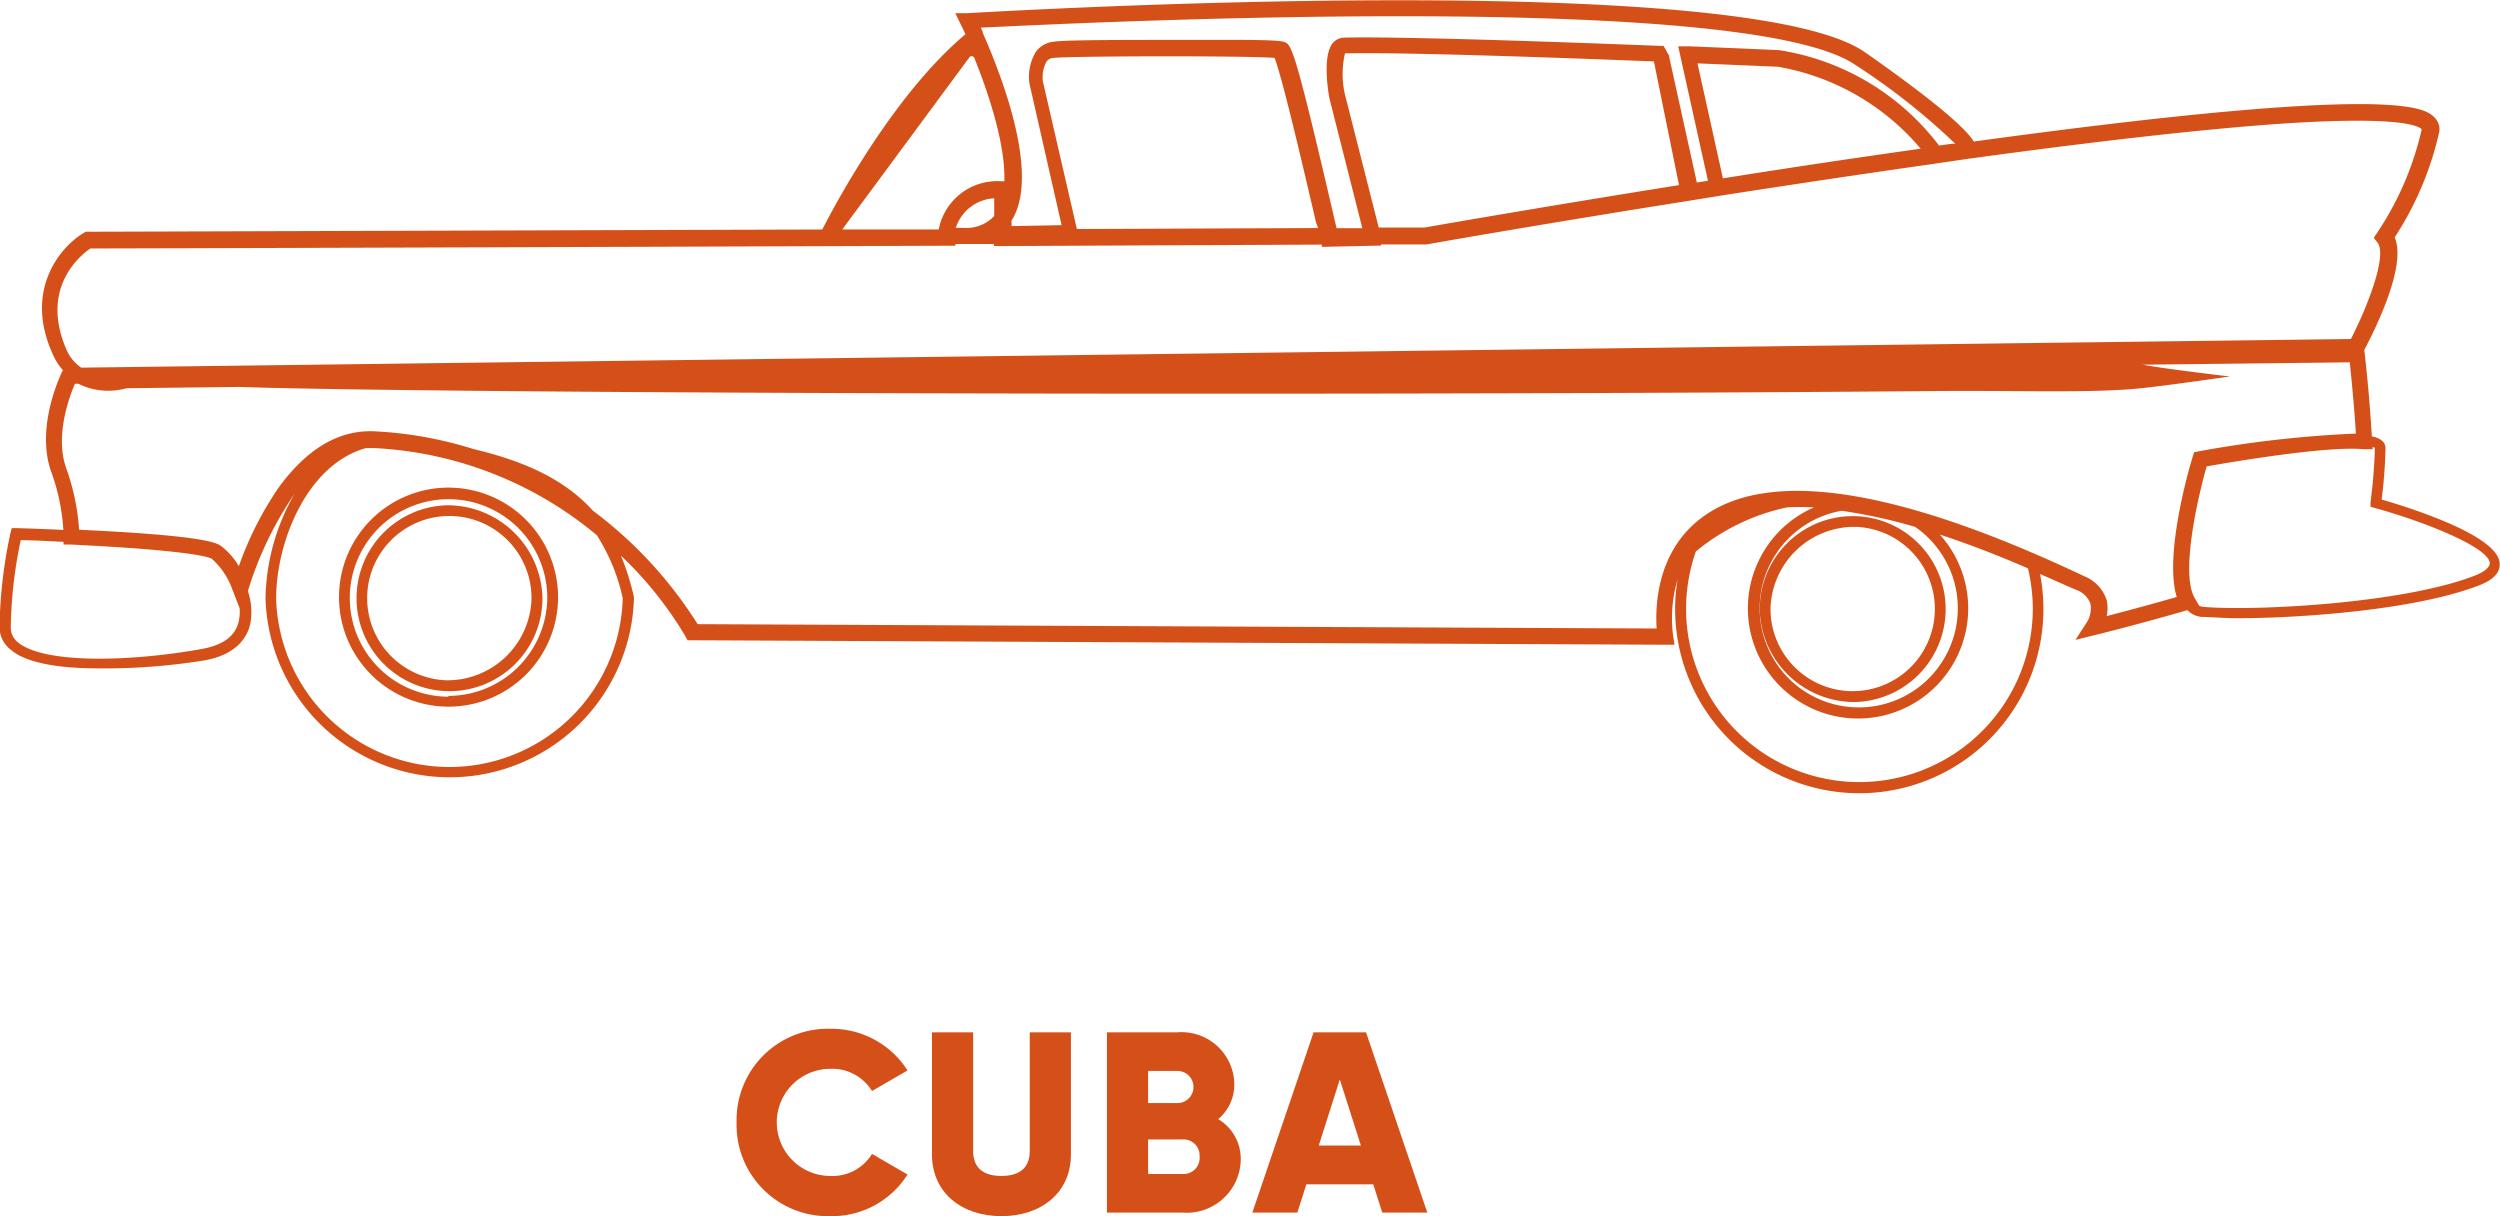 <svg id="Capa_8" data-name="Capa 8" xmlns="http://www.w3.org/2000/svg" viewBox="0 0 155.45 75.62"><defs><style>.cls-1{fill:#d55019;}.cls-2{fill:#d55019;}</style></defs><title>CUBA</title><path class="cls-1" d="M5575.07,879.73a5.68,5.68,0,0,1,5.83-5.82,5.6,5.6,0,0,1,4.8,2.59l-2.21,1.28a2.89,2.89,0,0,0-2.59-1.38,3.33,3.33,0,0,0,0,6.66,2.87,2.87,0,0,0,2.59-1.37l2.21,1.28a5.55,5.55,0,0,1-4.8,2.59A5.68,5.68,0,0,1,5575.07,879.73Z" transform="translate(-5529.27 -809.94)"/><path class="cls-1" d="M5587.22,881.72v-7.59h2.56v7.37c0,.84.4,1.56,1.76,1.56s1.76-.72,1.76-1.56v-7.37h2.56v7.59c0,2.4-1.86,3.84-4.32,3.84S5587.22,884.12,5587.22,881.72Z" transform="translate(-5529.27 -809.94)"/><path class="cls-1" d="M5606.42,882.06a3.36,3.36,0,0,1-3.62,3.28h-4.7V874.13h4.38a3.28,3.28,0,0,1,3.54,3.2,2.82,2.82,0,0,1-1,2.2A2.87,2.87,0,0,1,5606.42,882.06Zm-5.76-5.53v2h1.82a1,1,0,0,0,0-2Zm3.2,5.33a1,1,0,0,0-1.06-1.07h-2.14v2.15h2.14A1,1,0,0,0,5603.86,881.86Z" transform="translate(-5529.27 -809.94)"/><path class="cls-1" d="M5614.66,883.58h-4.16l-.56,1.76h-2.8l3.81-11.21h3.26l3.81,11.21h-2.8Zm-.77-2.41-1.31-4.11-1.31,4.11Z" transform="translate(-5529.27 -809.94)"/><path class="cls-2" d="M5557.15,840.26a6.81,6.81,0,1,0,6.82,6.81A6.82,6.82,0,0,0,5557.15,840.26Zm0,13a6.14,6.14,0,1,1,6.15-6.14A6.16,6.16,0,0,1,5557.15,853.21Z" transform="translate(-5529.27 -809.94)"/><path class="cls-2" d="M5557,841.36a5.78,5.78,0,1,0,6,5.78A5.9,5.9,0,0,0,5557,841.36Zm0,10.88a5.11,5.11,0,1,1,5.32-5.1A5.23,5.23,0,0,1,5557,852.24Z" transform="translate(-5529.27 -809.94)"/><path class="cls-2" d="M5677.36,841a29.54,29.54,0,0,0,.24-3.2.6.6,0,0,0-.22-.46,1.25,1.25,0,0,0-.63-.26c-.13-2.3-.37-4.57-.47-5.38.78-1.47,2.64-5.3,1.89-7a19.93,19.93,0,0,0,2.77-6.55,1,1,0,0,0-.28-.89c-.58-.59-2.1-2.16-28.66,1.48-.41-.66-1.83-2.09-6.75-5.54-7.52-5.28-53.86-2.55-55.83-2.44l-.75,0,.33.68s.12.23.3.63c-4.49,3.77-8.14,10.65-8.9,12.14l-45.66.14h-.14l-.12.07c-1.48.88-3.78,3.62-1.88,7.65a3.6,3.6,0,0,0,.58.89l0,0c-.08.15-1.74,3.5-.72,6.33a12.9,12.9,0,0,1,.75,3.6c-1.43-.07-2.55-.1-2.89-.11H5530l-.07.26a29.75,29.75,0,0,0-.69,5.87,1.79,1.79,0,0,0,.7,1.43c1,.87,3.17,1.16,5.45,1.16A38.93,38.93,0,0,0,5542,851c2-.36,2.67-1.46,2.84-2.31a4,4,0,0,0-.14-1.94l0-.11a22,22,0,0,1,2.89-6,13.45,13.45,0,0,0-1.81,6.51,11.46,11.46,0,0,0,22.91,0v-.08a16,16,0,0,0-.81-2.58,23.21,23.21,0,0,1,4,5l.14.26,60.78.28h.59l-.09-.59a8.55,8.55,0,0,1,.28-3.47,11.32,11.32,0,0,0-.15,1.84,11.45,11.45,0,1,0,22.69-2.18c.74.32,1.49.67,2.28,1a1.43,1.43,0,0,1,.85.84,1.62,1.62,0,0,1-.23,1.18l-.7,1.08,1.25-.31s2.61-.64,5.71-1.54a1.41,1.41,0,0,0,.9.42c.53,0,1.29.08,2.22.08,4,0,11-.52,14.91-2,1-.36,1.42-.83,1.39-1.4C5684.63,843.23,5679.07,841.5,5677.36,841Zm-32.69-27a41.42,41.42,0,0,1,6.18,4.88l-.22,0-.79.11a15.47,15.47,0,0,0-9.93-5.93h0s-2.32-.11-5.64-.24l-.65,0,1.85,8.36-.69.11-1.72-7.81v-.07l-.35-.62-.28,0c-7.14-.28-16.33-.59-19.6-.51a.94.94,0,0,0-.69.34c-.62.76-.32,2.81-.21,3.42l2.05,8.09h-1.6l-.14-.59c-2.51-10.81-2.67-10.85-3.15-11s-3.19-.12-6.26-.12c-3.53,0-7.37,0-8,.11a1.59,1.59,0,0,0-1.13.6,3,3,0,0,0-.42,2l2,8.81-3.11.06v-.35h0c1.65-2.6-.24-8.05-1.63-11.3h0l-.16-.36,0-.06-.12-.27C5596.33,811.37,5637.94,809.28,5644.67,814Zm4,5.19c-4.2.59-8.38,1.22-12.27,1.84l-1.58-7.15,5,.21A14.93,14.93,0,0,1,5648.7,819.19Zm-15,2.26c-7.38,1.18-13.38,2.21-15.83,2.64H5615l-2.1-8.27a5.72,5.72,0,0,1,0-2.56c3.24-.08,12.16.22,19.21.5Zm-22.44,2.67-15,.06-2.11-9.16a2,2,0,0,1,.23-1.26.58.58,0,0,1,.43-.22c1.25-.12,12.08-.14,13.74,0,.46,1.12,1.83,7,2.58,10.23Zm-21.7-10.59a.18.18,0,0,1,.32,0c.8,2,1.95,5.29,1.87,7.68h-.22a3.7,3.7,0,0,0-3.86,3l-6,0Zm-.84,10.61h0a2.66,2.66,0,0,1,2.4-1.87v1.1a2.34,2.34,0,0,1-1.84.74h-.55Zm-53.87,1.25c2.2,0,28.37-.08,53.32-.17h.54v-.11h.33l2.07,0v.13h.5l19.88-.09,0,.14,3.68-.08,0-.07,2.73,0h.09c2.44-.43,8.48-1.47,15.92-2.65h0l2.6-.42c4.06-.63,8.44-1.29,12.81-1.91h0l2.25-.33c8-1.1,14.46-1.83,19.18-2.17,7.91-.56,9,.14,9.13.33a19.12,19.12,0,0,1-2.78,6.44l-.2.3.23.29c.61.76-.53,3.8-1.65,6l-141.13,1.78a2.6,2.6,0,0,1-.9-1.08C5531.71,827.84,5534.3,825.79,5534.89,825.39Zm127,7.17h0ZM5544.13,848.5c-.19,1-1,1.55-2.3,1.79-4.47.81-9.83.93-11.43-.4a1.15,1.15,0,0,1-.46-.92,27.82,27.82,0,0,1,.62-5.44c.82,0,1.72.06,2.66.1v.17l.46,0c7.59.37,8.62.8,8.75.88a4.59,4.59,0,0,1,1.29,1.92l.45,1.16A2.88,2.88,0,0,1,5544.13,848.5Zm23.86-1.32a10.78,10.78,0,0,1-21.55,0c0-3.57,1.93-8.36,5.59-9.38h.47a23.39,23.39,0,0,1,13.88,5.42A11.89,11.89,0,0,1,5568,847.18Zm76.9,11.39a10.77,10.77,0,0,1-10.17-14.34,13.15,13.15,0,0,1,5.66-2.74,15.93,15.93,0,0,1,1.68,0,6.85,6.85,0,1,0,7.83,1.69c1.65.54,3.47,1.23,5.48,2.1a11.12,11.12,0,0,1,.3,2.51A10.79,10.79,0,0,1,5644.89,858.57Zm-1.11-16.87a33.13,33.13,0,0,1,4.57,1,6.16,6.16,0,1,1-4.57-1Zm20.84,5.36c-1.81.52-3.4.94-4.36,1.19a2.17,2.17,0,0,0,0-1,2.39,2.39,0,0,0-1.39-1.48c-11.67-5.52-19.68-6.74-23.8-3.63-2.8,2.1-2.88,5.52-2.79,6.88l-59.63-.27a26.26,26.26,0,0,0-6.52-7.06c-1.59-1.77-3.93-3-7.39-3.82a24.63,24.63,0,0,0-6.16-1.11c-2.23-.11-4.23,1.08-6,3.52a21,21,0,0,0-2.46,4.87,4.22,4.22,0,0,0-1.12-1.27c-.27-.18-1-.64-8.81-1a14.13,14.13,0,0,0-.8-3.82c-.72-2,.19-4.45.54-5.26h.21a4.18,4.18,0,0,0,3,.28l7-.08c7.28.25,32.2.42,60.6.42,16.75,0,32.49-.06,44.33-.16,5.76-.06,10.3.15,13.44-.19,1.52-.16,5.42-.72,5.42-.72s-3.9-.45-5.41-.73c-.1,0-.21,0-.31,0l13.17-.15c.1,1,.27,2.68.38,4.43A70.6,70.6,0,0,0,5666,838l-.3.06-.09.29C5665.4,839,5663.82,844.47,5664.62,847.06Zm18.46-1.3c-4.58,1.75-13.93,2.19-16.83,1.91a.86.86,0,0,1-.23-.06l-.28-.48c-.89-1.49.16-6.16.74-8.19,1.42-.25,7.41-1.28,9.74-1.07l.58,0v-.14a.37.37,0,0,1,.14.07,32.78,32.78,0,0,1-.27,3.36l0,.29.28.08c2.94.81,7.09,2.42,7.14,3.44C5684.05,845.26,5683.7,845.53,5683.08,845.76Z" transform="translate(-5529.27 -809.94)"/><path class="cls-2" d="M5644.69,853.59a5.78,5.78,0,1,0-6-5.78A5.89,5.89,0,0,0,5644.69,853.59Zm0-10.89a5.11,5.11,0,1,1-5.33,5.11A5.22,5.22,0,0,1,5644.69,842.7Z" transform="translate(-5529.27 -809.94)"/></svg>